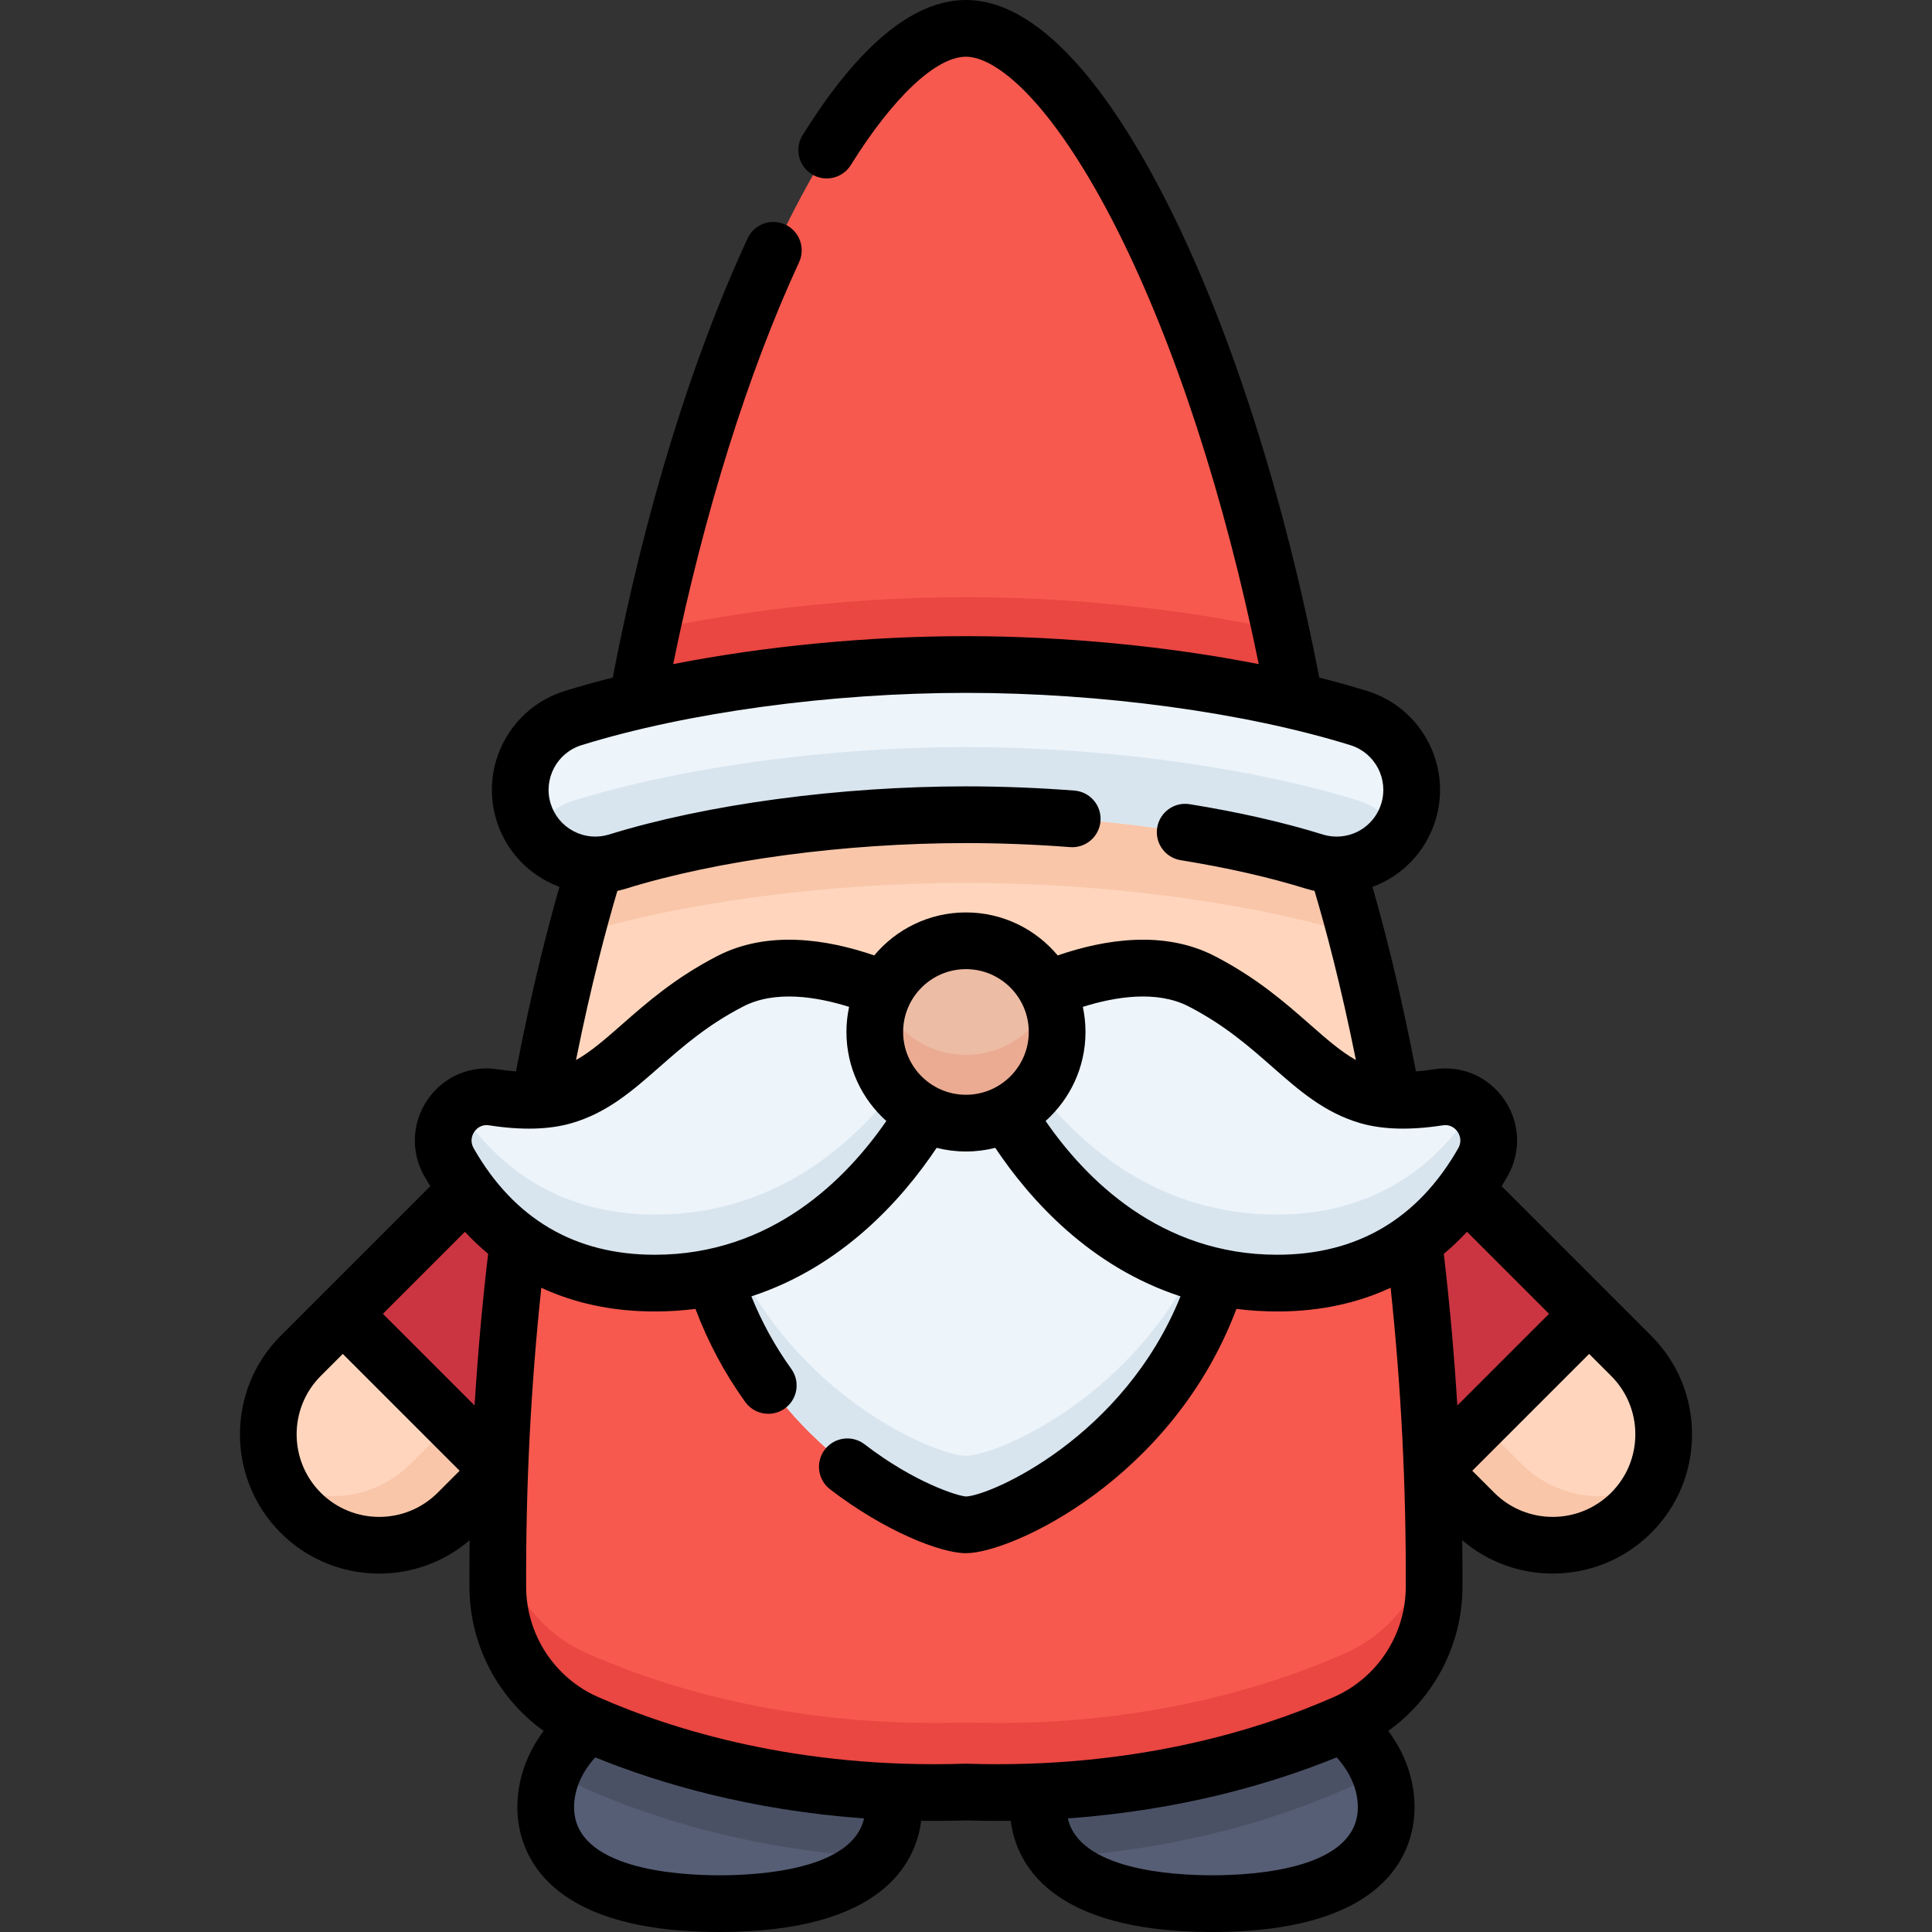 <svg id="Capa_1" enable-background="new 0 0 512 512" height="512" viewBox="0 0 512 512" width="512" xmlns="http://www.w3.org/2000/svg"><rect x="0" y="0" width="512" height="512" fill="#333333" stroke="none"/><g><g><g><g><path d="m344.129 304.556h58.703v75.205h-58.703z" fill="#cb3541" transform="matrix(.707 -.707 .707 .707 -132.553 364.307)"/><path d="m379.315 389.502 41.509-41.51 11.12 11.12c11.463 11.462 11.463 30.047 0 41.509-11.462 11.463-30.047 11.463-41.509 0z" fill="#ffd6bd"/></g><path d="m350.09 318.947h18v75.205h-18z" fill="#ba3243" transform="matrix(.707 -.707 .707 .707 -146.944 358.346)"/><path d="m437.31 393.26c-1.36 2.652-3.145 5.142-5.366 7.362-11.462 11.463-30.047 11.463-41.51 0l-11.12-11.12 12.728-12.728 11.12 11.12c9.243 9.242 23.112 11.027 34.148 5.366z" fill="#f9c6aa"/></g><g><g><path d="m100.917 312.807h75.205v58.703h-75.205z" fill="#cb3541" transform="matrix(.707 -.707 .707 .707 -201.371 198.163)"/><path d="m132.685 389.502-41.509-41.51-11.12 11.12c-11.463 11.462-11.463 30.047 0 41.509 11.463 11.463 30.047 11.463 41.509 0z" fill="#ffd6bd"/></g><path d="m115.307 347.549h75.205v18h-75.205z" fill="#ba3243" transform="matrix(.707 -.707 .707 .707 -207.332 212.555)"/><path d="m74.689 393.26c1.36 2.652 3.145 5.142 5.366 7.362 11.463 11.463 30.047 11.463 41.509 0l11.12-11.12-12.728-12.728-11.12 11.12c-9.241 9.242-23.111 11.027-34.147 5.366z" fill="#f9c6aa"/></g><path d="m255.999 176.258c29.688 0 60.949 3.511 86.974 9.604-19.223-103.671-58.979-177.862-86.973-177.862-27.995 0-67.75 74.191-86.974 177.862 26.025-6.092 57.286-9.604 86.973-9.604z" fill="#f7594e"/><path d="m353.946 229.269c-1.923-.009-3.875-.295-5.806-.894-24.994-7.757-59.44-12.388-92.14-12.388s-67.146 4.631-92.14 12.388c-1.931.599-3.883.885-5.805.893-6.822 21.763-26.327 92.69-25.879 191.044.071 15.555 9.254 29.629 23.49 35.898 20.764 9.143 55.002 19.723 100.334 18.276 45.332 1.447 79.57-9.133 100.334-18.276 14.236-6.269 23.42-20.342 23.49-35.898.448-98.353-19.056-169.28-25.878-191.043z" fill="#f7594e"/><path d="m356.334 438.209c-20.764 9.143-55.002 19.723-100.334 18.276-45.332 1.447-79.57-9.133-100.334-18.276-13.499-5.944-22.44-18.908-23.392-33.496-.086 5.12-.123 10.317-.099 15.598.071 15.555 9.254 29.629 23.49 35.898 20.764 9.143 55.002 19.723 100.334 18.276 45.332 1.447 79.57-9.133 100.334-18.276 14.236-6.269 23.419-20.342 23.49-35.898.024-5.281-.013-10.479-.099-15.598-.95 14.588-9.891 27.552-23.39 33.496z" fill="#ea4642"/><path d="m354.033 229.272c-1.951 0-3.933-.289-5.893-.897-24.994-7.757-59.44-12.388-92.14-12.388s-67.146 4.631-92.14 12.388c-10.477 3.252-21.607-2.606-24.859-13.084-3.251-10.477 2.606-21.607 13.084-24.859 28.596-8.874 67.442-14.173 103.915-14.173s75.319 5.299 103.915 14.173c10.478 3.252 16.336 14.382 13.084 24.859-2.643 8.516-10.492 13.981-18.966 13.981z" fill="#edf4fa"/><path d="m354.033 229.272c-1.951 0-3.933-.289-5.893-.897-24.994-7.757-59.44-12.388-92.14-12.388s-67.146 4.631-92.14 12.388c-10.477 3.252-21.607-2.606-24.859-13.084-3.251-10.477 2.606-21.607 13.084-24.859 28.596-8.874 67.442-14.173 103.915-14.173s75.319 5.299 103.915 14.173c10.478 3.252 16.336 14.382 13.084 24.859-2.643 8.516-10.492 13.981-18.966 13.981z" fill="#edf4fa"/><path d="m172.816 167.003c-1.336 6.167-2.602 12.456-3.79 18.859 26.025-6.092 57.286-9.604 86.973-9.604 29.688 0 60.949 3.511 86.974 9.604-1.187-6.403-2.454-12.692-3.79-18.859-25.239-5.561-54.922-8.745-83.184-8.745-28.261 0-57.945 3.184-83.183 8.745z" fill="#ea4642"/><path d="m163.86 228.375c24.994-7.757 59.439-12.388 92.14-12.388s67.146 4.631 92.14 12.388c1.96.608 3.943.897 5.893.897 6.679 0 12.958-3.405 16.618-9.014-2.439-3.734-6.143-6.674-10.736-8.099-28.596-8.874-67.442-14.173-103.915-14.173s-75.319 5.299-103.915 14.173c-4.592 1.425-8.295 4.364-10.734 8.096 4.728 7.249 13.835 10.812 22.509 8.12z" fill="#d8e5ef"/><path d="m163.86 228.375c-1.931.599-3.883.885-5.805.893-3.281 10.466-9.494 32.307-15.012 63.097h225.914c-5.517-30.789-11.731-52.63-15.011-63.096-1.923-.009-3.875-.295-5.806-.894-24.994-7.757-59.44-12.388-92.14-12.388s-67.146 4.63-92.14 12.388z" fill="#ffd6bd"/><path d="m153.216 247.577c27.882-8.51 66.306-13.59 102.784-13.59s74.903 5.08 102.784 13.59c.139.043.279.071.419.111-2.078-7.936-3.914-14.133-5.258-18.419-1.923-.009-3.875-.295-5.806-.894-24.994-7.757-59.44-12.388-92.14-12.388s-67.146 4.631-92.14 12.388c-1.931.599-3.883.885-5.805.893-1.344 4.286-3.18 10.484-5.258 18.42.14-.04.28-.069.42-.111z" fill="#f9c6aa"/><ellipse cx="256" cy="273.444" fill="#edbca4" rx="24.114" ry="24.114" transform="matrix(.616 -.788 .788 .616 -117.097 306.699)"/><path d="m256 279.558c-10.135 0-18.804-6.256-22.372-15.114-1.12 2.782-1.743 5.817-1.743 9 0 13.318 10.796 24.114 24.114 24.114s24.114-10.796 24.114-24.114c0-3.183-.623-6.218-1.743-9-3.566 8.858-12.235 15.114-22.37 15.114z" fill="#eaab92"/><path d="m231.885 273.444c0-4.019.989-7.805 2.728-11.137-10.881-4.51-27.699-9.13-40.978-2.262-21.435 11.087-28.826 25.87-43.979 30.305-5.557 1.626-12.306 1.364-18.626.38-9.571-1.491-16.542 8.797-11.741 17.209 8.571 15.017 24.793 31.933 54.389 31.933 38.727 0 61.312-27.914 71.47-44.895-7.865-3.972-13.263-12.12-13.263-21.533z" fill="#edf4fa"/><path d="m280.114 273.444c0-4.019-.989-7.805-2.728-11.137 10.881-4.51 27.699-9.13 40.978-2.262 21.435 11.087 28.826 25.87 43.979 30.305 5.556 1.626 12.306 1.364 18.626.38 9.571-1.491 16.542 8.797 11.741 17.209-8.571 15.017-24.793 31.933-54.389 31.933-38.727 0-61.312-27.914-71.47-44.895 7.866-3.972 13.263-12.12 13.263-21.533z" fill="#edf4fa"/><g><path d="m237.225 288.554c-12.258 15.743-32.815 33.317-63.546 33.317-27.21 0-43.11-14.298-52.158-28.274-3.715 3.434-5.147 9.231-2.231 14.341 8.571 15.017 24.793 31.933 54.389 31.933 38.727 0 61.312-27.914 71.47-44.895-3.082-1.555-5.776-3.759-7.924-6.422z" fill="#d8e5ef"/></g><g><path d="m390.479 293.597c-9.048 13.976-24.949 28.274-52.158 28.274-30.731 0-51.288-17.574-63.546-33.317-2.148 2.663-4.842 4.867-7.923 6.423 10.158 16.981 32.742 44.895 71.47 44.895 29.596 0 45.818-16.916 54.389-31.933 2.915-5.111 1.483-10.908-2.232-14.342z" fill="#d8e5ef"/></g><path d="m266.851 294.977c-3.263 1.647-6.947 2.581-10.851 2.581s-7.589-.934-10.851-2.581c-8.689 14.525-26.481 37.034-55.68 43.245 14.49 47.216 58.011 65.584 66.531 65.584s52.041-18.368 66.531-65.584c-29.199-6.211-46.991-28.72-55.68-43.245z" fill="#edf4fa"/><path d="m256 385.806c-7.463 0-41.784-14.098-59.921-49.332-2.138.67-4.335 1.264-6.61 1.748 14.49 47.216 58.011 65.584 66.531 65.584s52.041-18.368 66.531-65.584c-2.275-.484-4.472-1.077-6.61-1.748-18.138 35.235-52.458 49.332-59.921 49.332z" fill="#d8e5ef"/><path d="m355.64 456.51c-17.693 7.707-44.878 16.319-80.149 17.862-.233 1.355-.366 2.733-.366 4.134 0 18.373 20.6 25.494 46.011 25.494s46.011-7.122 46.011-25.494c.001-8.435-4.35-16.132-11.507-21.996z" fill="#565e75"/><path d="m365.15 468.817c-1.94-4.604-5.214-8.787-9.51-12.307-17.693 7.707-44.878 16.319-80.149 17.862-.233 1.355-.366 2.733-.366 4.134 0 5.519 1.87 10.015 5.159 13.616 33.398-2.101 59.174-10.481 76.05-17.912 3.218-1.418 6.161-3.251 8.816-5.393z" fill="#4b5165"/><path d="m156.36 456.51c-7.157 5.864-11.507 13.561-11.507 21.996 0 18.373 20.6 25.494 46.011 25.494s46.011-7.122 46.011-25.494c0-1.401-.134-2.779-.366-4.134-35.271-1.543-62.456-10.155-80.149-17.862z" fill="#565e75"/><path d="m156.36 456.51c-4.296 3.52-7.57 7.703-9.51 12.307 2.655 2.142 5.598 3.975 8.816 5.392 16.876 7.431 42.651 15.811 76.049 17.912 3.289-3.6 5.159-8.097 5.159-13.616 0-1.401-.134-2.779-.366-4.134-35.27-1.542-62.455-10.154-80.148-17.861z" fill="#4b5165"/></g><path d="m437.594 354.001-39.644-39.645c.538-.87 1.057-1.736 1.546-2.592 3.686-6.457 3.356-14.27-.86-20.388-4.184-6.072-11.312-9.138-18.587-8.005-1.68.262-3.284.445-4.811.559-4.079-21.367-8.382-37.999-11.519-48.896 7.835-2.877 14.083-9.233 16.679-17.597 4.481-14.438-3.62-29.831-18.06-34.313-4.05-1.257-8.305-2.441-12.719-3.554-9.243-47.844-23.4-92.176-40.045-125.281-12.455-24.765-31.859-54.289-53.583-54.289-13.93 0-28.492 12.046-43.281 35.803-2.193 3.523-1.115 8.158 2.408 10.351 3.524 2.192 8.158 1.115 10.351-2.409 11.194-17.981 22.604-28.716 30.522-28.716 4.623 0 10.744 3.849 17.235 10.837 7.464 8.037 15.389 20.201 22.919 35.176 15.302 30.433 28.457 70.914 37.437 114.954-24.125-4.734-51.47-7.409-77.591-7.409s-53.465 2.674-77.59 7.409c8.133-39.819 19.847-77.289 33.364-106.507 1.743-3.767.102-8.233-3.664-9.976-3.768-1.742-8.233-.101-9.976 3.664-14.957 32.329-27.275 72.489-35.747 116.39-4.419 1.113-8.678 2.299-12.733 3.557-14.438 4.482-22.539 19.874-18.059 34.313 2.171 6.995 6.936 12.725 13.416 16.136 1.064.56 2.155 1.041 3.264 1.454-3.137 10.897-7.441 27.532-11.52 48.903-1.528-.115-3.131-.298-4.812-.56-7.279-1.134-14.404 1.933-18.588 8.005-4.216 6.118-4.545 13.931-.86 20.388.489.856 1.007 1.722 1.546 2.592l-39.644 39.644c-14.396 14.396-14.396 37.821 0 52.218 7.199 7.198 16.654 10.797 26.109 10.797 8.547 0 17.088-2.951 23.968-8.833-.052 4.162-.074 8.323-.055 12.483.07 15.282 7.554 29.375 19.66 38.038-4.534 6.095-6.958 13.04-6.958 20.236 0 9.94 5.225 33.059 53.616 33.059 43.226 0 52.008-18.446 53.39-29.469 3.874.052 7.828.026 11.874-.099 2.828.088 5.611.13 8.354.13 1.182 0 2.353-.011 3.52-.026 1.384 11.023 10.168 29.465 53.39 29.465 48.391 0 53.615-23.119 53.615-33.059 0-7.195-2.424-14.14-6.958-20.236 12.106-8.663 19.59-22.756 19.66-38.038.019-4.16-.003-8.322-.055-12.483 6.88 5.881 15.421 8.832 23.967 8.832 9.455 0 18.911-3.599 26.11-10.797 6.974-6.974 10.815-16.247 10.815-26.109-.001-9.861-3.843-19.133-10.816-26.107zm-283.494-156.521c27.972-8.681 66.062-13.863 101.891-13.863 35.83 0 73.92 5.182 101.89 13.863 6.524 2.025 10.186 8.98 8.161 15.504-1.618 5.217-6.371 8.722-11.826 8.722-1.24 0-2.477-.189-3.678-.562-10.351-3.213-22.211-5.912-35.249-8.023-4.099-.667-7.957 2.12-8.619 6.217-.663 4.097 2.119 7.955 6.216 8.619 12.345 1.999 23.515 4.537 33.198 7.542.754.234 1.516.426 2.283.594 2.811 9.456 6.924 24.706 10.965 44.832-4.007-2.256-7.762-5.549-12.165-9.416-6.585-5.785-14.05-12.342-25.238-18.129-13.462-6.965-29.224-4.447-41.63-.182-5.815-6.958-14.552-11.394-24.309-11.394-9.756 0-18.493 4.436-24.309 11.394-12.406-4.265-28.166-6.783-41.631.182-11.188 5.787-18.652 12.344-25.237 18.129-4.403 3.867-8.158 7.161-12.165 9.416 4.041-20.125 8.154-35.373 10.965-44.83.765-.168 1.527-.361 2.284-.596 24.361-7.561 58.04-12.074 90.093-12.074 9.032 0 18.314.361 27.588 1.072 4.144.321 7.749-2.78 8.067-6.918.317-4.138-2.781-7.75-6.919-8.067-9.654-.741-19.322-1.116-28.737-1.116-33.48 0-68.825 4.766-94.548 12.75-3.16.98-6.513.671-9.44-.869-2.928-1.542-5.082-4.131-6.063-7.292-2.023-6.526 1.638-13.481 8.162-15.505zm118.538 75.998c0 9.179-7.468 16.647-16.647 16.647-9.18 0-16.647-7.468-16.647-16.647s7.468-16.647 16.647-16.647 16.647 7.468 16.647 16.647zm-156.659 122.114c-8.537 8.536-22.427 8.536-30.964 0-8.536-8.537-8.537-22.427 0-30.964l5.828-5.828 30.965 30.963zm9.798-23.113-24.306-24.306 21.734-21.734c1.878 2.016 3.931 3.972 6.154 5.836-1.557 13.288-2.76 26.709-3.582 40.204zm-.238-68.164c-1.168-2.046-.261-3.766.183-4.41.428-.622 1.662-2.032 3.899-1.682 8.62 1.343 15.998 1.142 21.93-.593 9.449-2.765 16.12-8.626 23.183-14.831 6.228-5.471 12.669-11.129 22.224-16.071 8.532-4.414 19.65-2.543 28.065.105-.46 2.144-.707 4.366-.707 6.646 0 9.366 4.089 17.791 10.572 23.596-10.581 15.338-30.367 35.447-61.377 35.447-21.151-.001-37.29-9.491-47.972-28.207zm65.188 192.656c-11.602 0-38.587-1.757-38.587-18.029 0-4.623 1.97-9.204 5.608-13.217 16.984 6.9 41.049 14 71.24 16.165-3.07 13.54-27.402 15.081-38.261 15.081zm130.528 0c-10.857 0-35.184-1.541-38.262-15.075 30.191-2.163 54.255-9.271 71.239-16.171 3.639 4.013 5.608 8.594 5.608 13.217.001 16.272-26.983 18.029-38.585 18.029zm32.238-47.247c-20.077 8.841-53.246 19.079-97.262 17.679-.16-.005-.32-.005-.48 0-44.016 1.402-77.185-8.838-97.262-17.678-11.515-5.071-18.993-16.503-19.05-29.125-.121-26.564 1.23-53.194 4.016-79.328 8.291 3.855 18.212 6.279 30.053 6.279 3.74 0 7.337-.24 10.802-.681 3.3 8.776 7.71 17.059 13.193 24.676 1.468 2.04 3.77 3.125 6.105 3.125 1.52 0 3.056-.46 4.384-1.416 3.368-2.425 4.133-7.121 1.708-10.489-4.295-5.967-7.833-12.408-10.573-19.218 23.965-7.816 39.87-25.564 49.097-39.358 2.486.629 5.087.966 7.766.966s5.28-.337 7.766-.966c9.226 13.793 25.129 31.54 49.093 39.357-15.076 37.362-50.268 52.766-56.825 53.036-2.077-.085-13.602-3.603-26.886-13.823-3.291-2.531-8.008-1.916-10.538 1.374-2.531 3.289-1.916 8.007 1.374 10.538 14.301 11.003 29.231 16.94 36.017 16.94 12.003 0 54.656-19.574 71.674-64.742 3.466.441 7.066.682 10.807.682 11.843 0 21.76-2.431 30.054-6.287 2.787 26.137 4.138 52.77 4.017 79.336-.058 12.62-7.535 24.052-19.05 29.123zm-15.02-117.203c-31.012 0-50.796-20.108-61.376-35.447 6.482-5.804 10.571-14.23 10.571-23.595 0-2.28-.247-4.501-.707-6.646 8.413-2.649 19.532-4.519 28.065-.105 9.555 4.942 15.995 10.6 22.223 16.071 7.063 6.205 13.735 12.066 23.183 14.83 5.932 1.737 13.31 1.936 21.929.593 2.227-.347 3.47 1.06 3.898 1.682.444.644 1.351 2.364.183 4.41-10.683 18.717-26.822 28.207-47.969 28.207zm47.732 39.956c-.822-13.491-2.024-26.91-3.581-40.195 2.226-1.865 4.272-3.826 6.152-5.844l21.735 21.735zm40.762 23.115c-8.537 8.536-22.429 8.537-30.964 0l-5.829-5.828 30.964-30.964 5.829 5.828c4.135 4.135 6.413 9.634 6.413 15.482s-2.278 11.347-6.413 15.482z"/></g></svg>